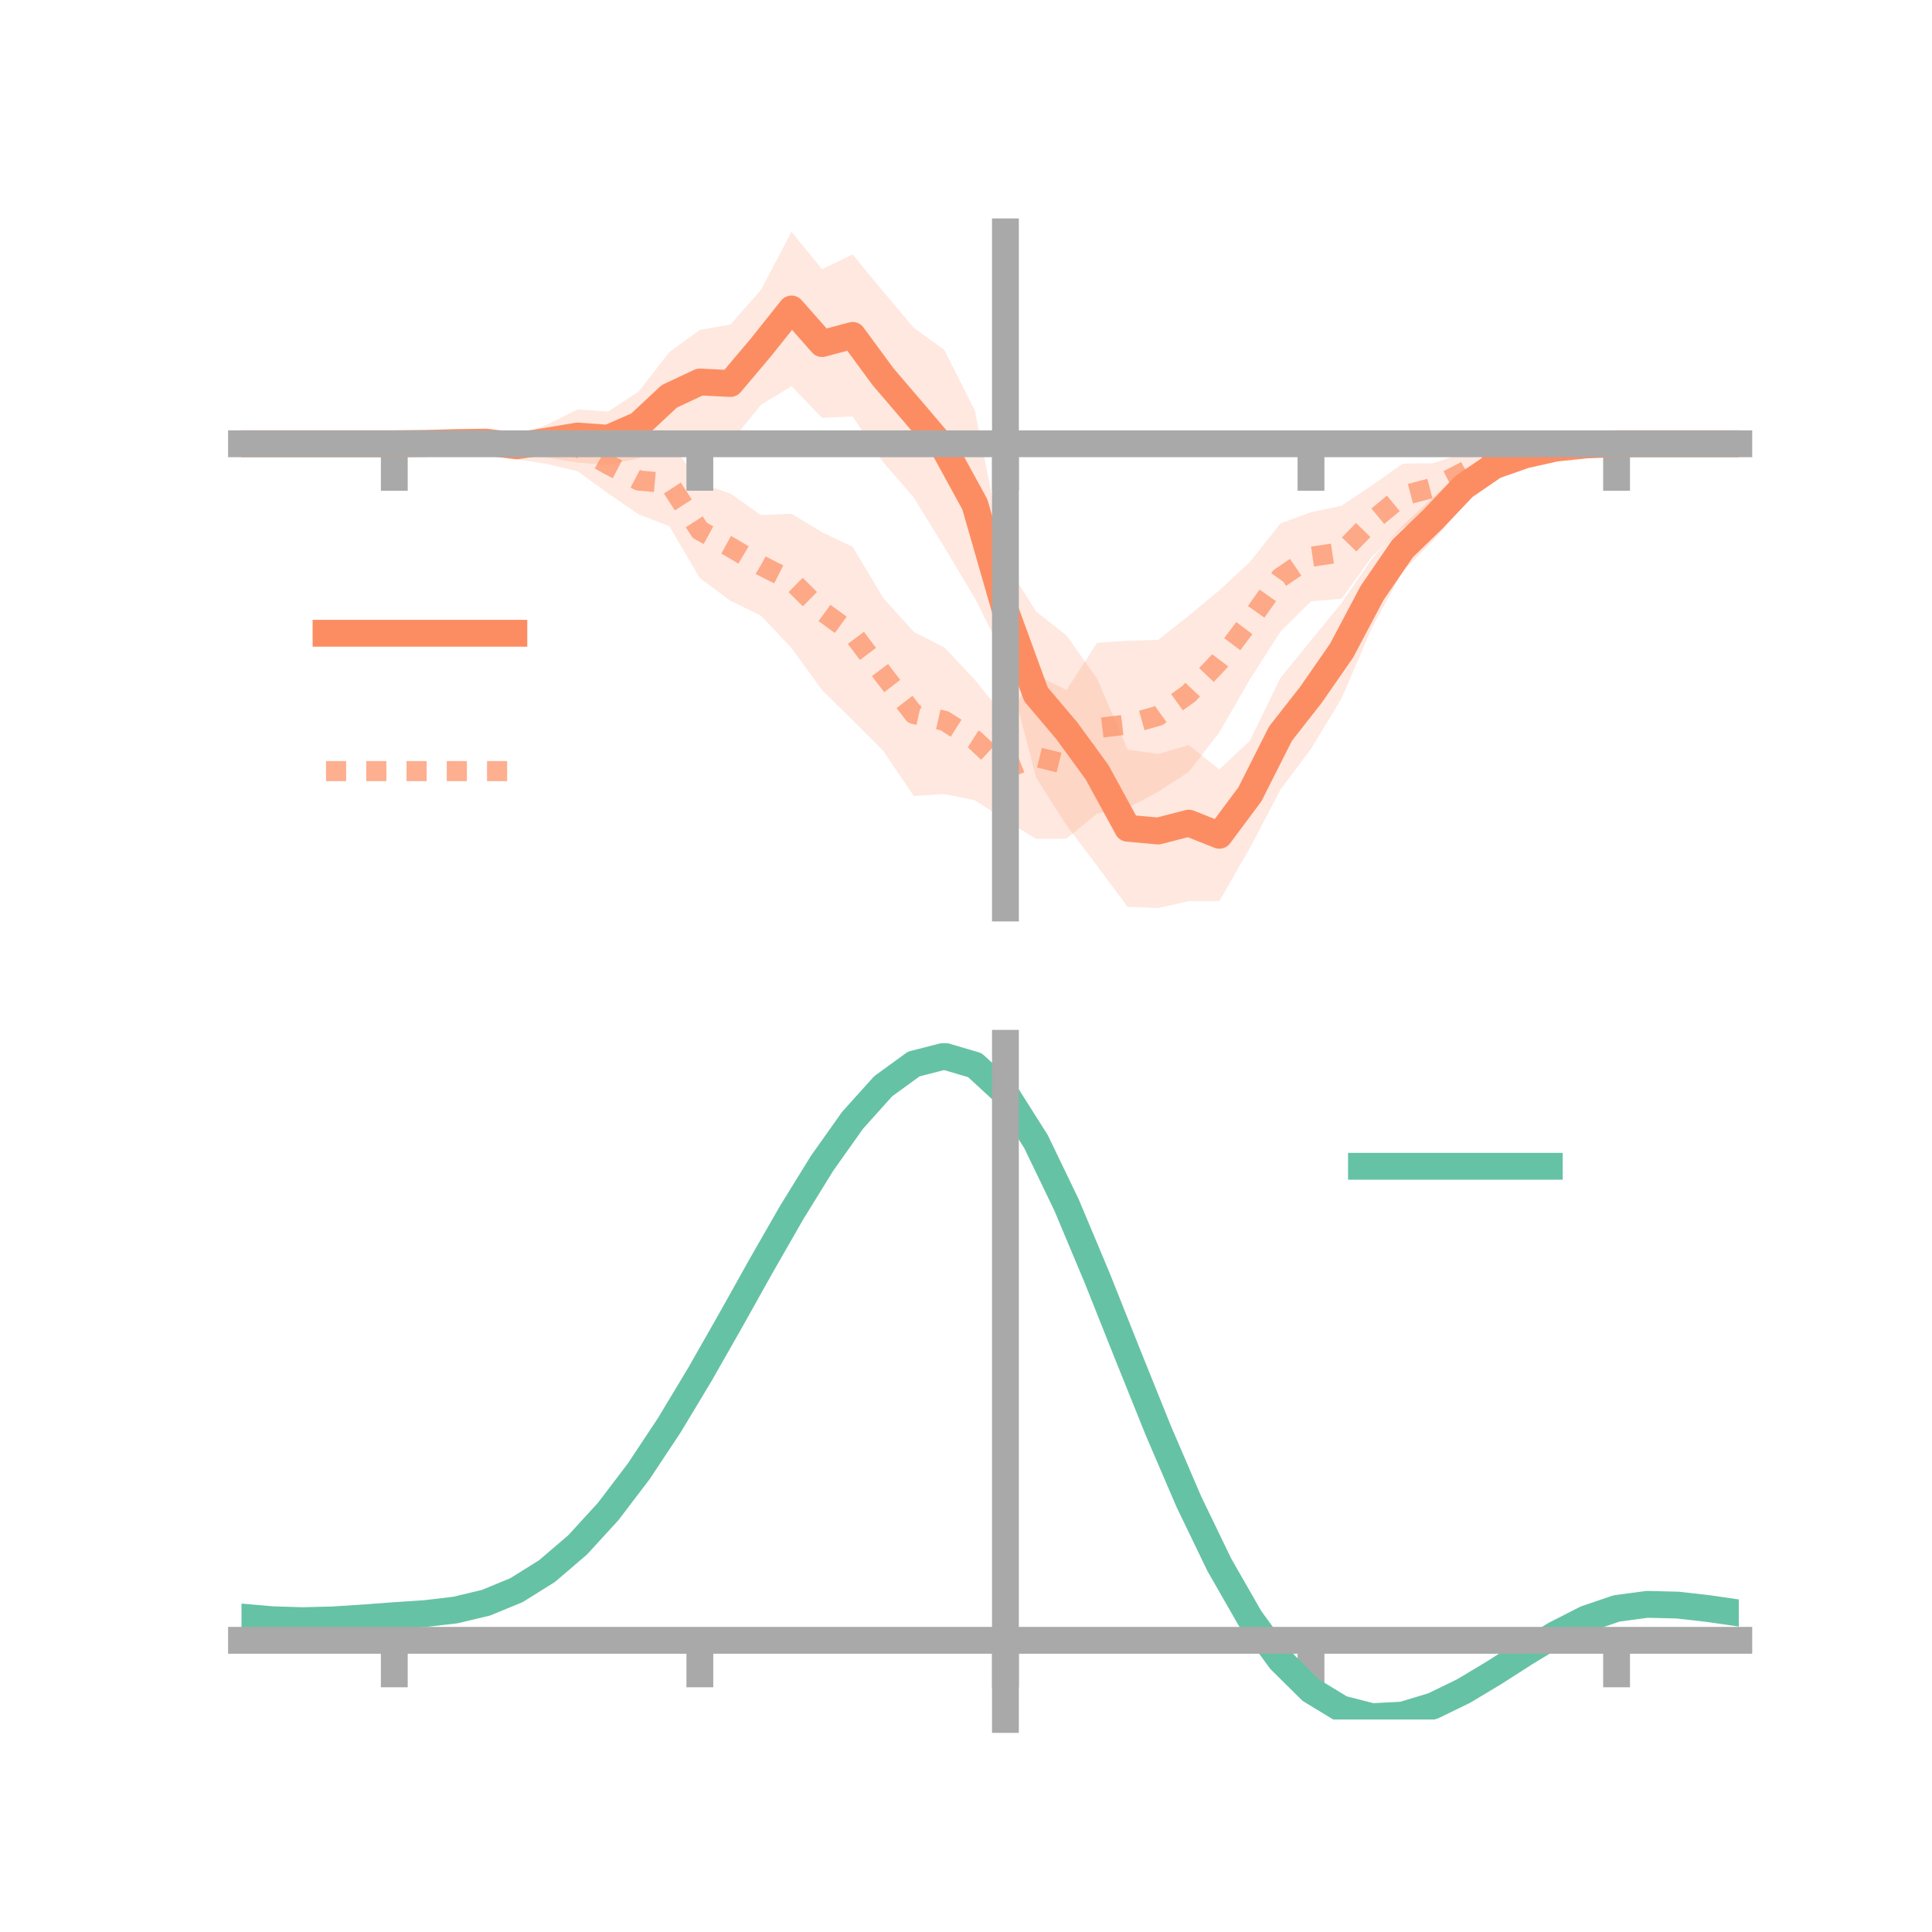 <?xml version="1.0" encoding="utf-8" standalone="no"?>
<!DOCTYPE svg PUBLIC "-//W3C//DTD SVG 1.1//EN"
  "http://www.w3.org/Graphics/SVG/1.1/DTD/svg11.dtd">
<!-- Created with matplotlib (https://matplotlib.org/) -->
<svg height="144pt" version="1.1" viewBox="0 0 144 144" width="144pt" xmlns="http://www.w3.org/2000/svg" xmlns:xlink="http://www.w3.org/1999/xlink">
 <defs>
  <style type="text/css">*{stroke-linecap:butt;stroke-linejoin:round;}</style>
 </defs>
 <g id="figure_1">
  <g id="patch_1">
   <path d="M 0 144 
L 144 144 
L 144 0 
L 0 0 
z
" style="fill:none;"/>
  </g>
  <g id="axes_1">
   <g id="patch_2">
    <path d="M 18 67.68 
L 129.6 67.68 
L 129.6 17.28 
L 18 17.28 
z
" style="fill:none;"/>
   </g>
   <g id="PolyCollection_1">
    <path clip-path="url(#p59bf98ba9b)" d="M 18 33.076 
L 18 33.076 
L 20.278 33.076 
L 22.555 33.076 
L 24.833 33.076 
L 27.11 33.076 
L 29.388 33.076 
L 31.665 32.926 
L 33.943 32.649 
L 36.22 32.435 
L 38.498 32.552 
L 40.776 31.649 
L 43.053 30.518 
L 45.331 30.677 
L 47.608 29.174 
L 49.886 26.25 
L 52.163 24.587 
L 54.441 24.189 
L 56.718 21.605 
L 58.996 17.28 
L 61.273 20.068 
L 63.551 18.963 
L 65.829 21.736 
L 68.106 24.425 
L 70.384 26.088 
L 72.661 30.606 
L 74.939 41.944 
L 77.216 45.569 
L 79.494 47.37 
L 81.771 50.586 
L 84.049 55.876 
L 86.327 56.198 
L 88.604 55.537 
L 90.882 57.352 
L 93.159 55.21 
L 95.437 50.524 
L 97.714 47.739 
L 99.992 44.947 
L 102.269 41.619 
L 104.547 39.172 
L 106.824 37.05 
L 109.102 34.947 
L 111.38 33.958 
L 113.657 33.284 
L 115.935 33.105 
L 118.212 33.041 
L 120.49 33.075 
L 122.767 33.076 
L 125.045 33.076 
L 127.322 33.076 
L 129.6 33.076 
L 129.6 33.076 
L 129.6 33.076 
L 127.322 33.076 
L 125.045 33.076 
L 122.767 33.076 
L 120.49 33.079 
L 118.212 33.287 
L 115.935 33.696 
L 113.657 34.54 
L 111.38 35.466 
L 109.102 37.602 
L 106.824 40.305 
L 104.547 42.582 
L 102.269 46.771 
L 99.992 52.049 
L 97.714 55.819 
L 95.437 58.853 
L 93.159 63.203 
L 90.882 67.162 
L 88.604 67.166 
L 86.327 67.68 
L 84.049 67.591 
L 81.771 64.533 
L 79.494 61.516 
L 77.216 57.936 
L 74.939 49.101 
L 72.661 44.587 
L 70.384 40.782 
L 68.106 37.076 
L 65.829 34.454 
L 63.551 31.035 
L 61.273 31.148 
L 58.996 28.785 
L 56.718 30.174 
L 54.441 32.979 
L 52.163 32.356 
L 49.886 32.829 
L 47.608 34.158 
L 45.331 34.649 
L 43.053 34.478 
L 40.776 34.108 
L 38.498 33.911 
L 36.22 33.472 
L 33.943 33.322 
L 31.665 33.173 
L 29.388 33.076 
L 27.11 33.076 
L 24.833 33.076 
L 22.555 33.076 
L 20.278 33.076 
L 18 33.076 
z
" style="fill:#fc8d62;fill-opacity:0.2;"/>
   </g>
   <g id="PolyCollection_2">
    <path clip-path="url(#p59bf98ba9b)" d="M 18 33.076 
L 18 33.076 
L 20.278 33.076 
L 22.555 33.076 
L 24.833 33.076 
L 27.11 33.076 
L 29.388 33.076 
L 31.665 32.975 
L 33.943 32.666 
L 36.22 32.327 
L 38.498 32.554 
L 40.776 31.886 
L 43.053 31.488 
L 45.331 32.463 
L 47.608 33.287 
L 49.886 32.842 
L 52.163 35.987 
L 54.441 36.787 
L 56.718 38.395 
L 58.996 38.29 
L 61.273 39.672 
L 63.551 40.759 
L 65.829 44.563 
L 68.106 47.096 
L 70.384 48.257 
L 72.661 50.669 
L 74.939 53.496 
L 77.216 50.302 
L 79.494 51.438 
L 81.771 47.909 
L 84.049 47.763 
L 86.327 47.694 
L 88.604 45.887 
L 90.882 44 
L 93.159 41.89 
L 95.437 39.018 
L 97.714 38.18 
L 99.992 37.699 
L 102.269 36.167 
L 104.547 34.561 
L 106.824 34.526 
L 109.102 33.756 
L 111.38 32.997 
L 113.657 32.88 
L 115.935 32.93 
L 118.212 33.035 
L 120.49 33.075 
L 122.767 33.076 
L 125.045 33.076 
L 127.322 33.076 
L 129.6 33.076 
L 129.6 33.076 
L 129.6 33.076 
L 127.322 33.076 
L 125.045 33.076 
L 122.767 33.076 
L 120.49 33.079 
L 118.212 33.225 
L 115.935 33.682 
L 113.657 34.315 
L 111.38 34.912 
L 109.102 36.617 
L 106.824 38.177 
L 104.547 39.332 
L 102.269 41.482 
L 99.992 44.622 
L 97.714 44.818 
L 95.437 47.077 
L 93.159 50.639 
L 90.882 54.585 
L 88.604 57.526 
L 86.327 59.012 
L 84.049 60.226 
L 81.771 60.633 
L 79.494 62.507 
L 77.216 62.521 
L 74.939 61.12 
L 72.661 59.647 
L 70.384 59.184 
L 68.106 59.327 
L 65.829 55.956 
L 63.551 53.676 
L 61.273 51.438 
L 58.996 48.301 
L 56.718 45.887 
L 54.441 44.776 
L 52.163 43.088 
L 49.886 39.21 
L 47.608 38.341 
L 45.331 36.779 
L 43.053 35.128 
L 40.776 34.583 
L 38.498 34.227 
L 36.22 33.659 
L 33.943 33.394 
L 31.665 33.153 
L 29.388 33.076 
L 27.11 33.076 
L 24.833 33.076 
L 22.555 33.076 
L 20.278 33.076 
L 18 33.076 
z
" style="fill:#fc8d62;fill-opacity:0.2;"/>
   </g>
   <g id="matplotlib.axis_1">
    <g id="xtick_1">
     <g id="line2d_1">
      <defs>
       <path d="M 0 0 
L 0 3.5 
" id="md07a52cfb9" style="stroke:#a9a9a9;stroke-width:2;"/>
      </defs>
      <g>
       <use style="fill:#a9a9a9;stroke:#a9a9a9;stroke-width:2;" x="29.388" xlink:href="#md07a52cfb9" y="33.076"/>
      </g>
     </g>
    </g>
    <g id="xtick_2">
     <g id="line2d_2">
      <g>
       <use style="fill:#a9a9a9;stroke:#a9a9a9;stroke-width:2;" x="52.163" xlink:href="#md07a52cfb9" y="33.076"/>
      </g>
     </g>
    </g>
    <g id="xtick_3">
     <g id="line2d_3">
      <g>
       <use style="fill:#a9a9a9;stroke:#a9a9a9;stroke-width:2;" x="74.939" xlink:href="#md07a52cfb9" y="33.076"/>
      </g>
     </g>
    </g>
    <g id="xtick_4">
     <g id="line2d_4">
      <g>
       <use style="fill:#a9a9a9;stroke:#a9a9a9;stroke-width:2;" x="97.714" xlink:href="#md07a52cfb9" y="33.076"/>
      </g>
     </g>
    </g>
    <g id="xtick_5">
     <g id="line2d_5">
      <g>
       <use style="fill:#a9a9a9;stroke:#a9a9a9;stroke-width:2;" x="120.49" xlink:href="#md07a52cfb9" y="33.076"/>
      </g>
     </g>
    </g>
   </g>
   <g id="matplotlib.axis_2"/>
   <g id="line2d_6">
    <path clip-path="url(#p59bf98ba9b)" d="M 18 33.076 
L 20.278 33.076 
L 22.555 33.076 
L 24.833 33.076 
L 27.11 33.076 
L 29.388 33.076 
L 31.665 33.049 
L 33.943 32.986 
L 36.22 32.954 
L 38.498 33.231 
L 40.776 32.879 
L 43.053 32.498 
L 45.331 32.663 
L 47.608 31.666 
L 49.886 29.54 
L 52.163 28.472 
L 54.441 28.584 
L 56.718 25.89 
L 58.996 23.032 
L 61.273 25.608 
L 63.551 24.999 
L 65.829 28.095 
L 68.106 30.751 
L 70.384 33.435 
L 72.661 37.597 
L 74.939 45.522 
L 77.216 51.752 
L 79.494 54.443 
L 81.771 57.56 
L 84.049 61.733 
L 86.327 61.939 
L 88.604 61.351 
L 90.882 62.257 
L 93.159 59.206 
L 95.437 54.689 
L 97.714 51.779 
L 99.992 48.498 
L 102.269 44.195 
L 104.547 40.877 
L 106.824 38.678 
L 109.102 36.275 
L 111.38 34.712 
L 113.657 33.912 
L 115.935 33.401 
L 118.212 33.164 
L 120.49 33.077 
L 122.767 33.076 
L 125.045 33.076 
L 127.322 33.076 
L 129.6 33.076 
" style="fill:none;stroke:#fc8d62;stroke-linecap:square;stroke-width:2;"/>
   </g>
   <g id="line2d_7">
    <path clip-path="url(#p59bf98ba9b)" d="M 18 33.076 
L 20.278 33.076 
L 22.555 33.076 
L 24.833 33.076 
L 27.11 33.076 
L 29.388 33.076 
L 31.665 33.064 
L 33.943 33.03 
L 36.22 32.993 
L 38.498 33.391 
L 40.776 33.234 
L 43.053 33.308 
L 45.331 34.621 
L 47.608 35.814 
L 49.886 36.026 
L 52.163 39.538 
L 54.441 40.781 
L 56.718 42.141 
L 58.996 43.295 
L 61.273 45.555 
L 63.551 47.217 
L 65.829 50.26 
L 68.106 53.211 
L 70.384 53.721 
L 72.661 55.158 
L 74.939 57.308 
L 77.216 56.411 
L 79.494 56.972 
L 81.771 54.271 
L 84.049 53.995 
L 86.327 53.353 
L 88.604 51.707 
L 90.882 49.293 
L 93.159 46.265 
L 95.437 43.048 
L 97.714 41.499 
L 99.992 41.16 
L 102.269 38.825 
L 104.547 36.946 
L 106.824 36.352 
L 109.102 35.187 
L 111.38 33.954 
L 113.657 33.598 
L 115.935 33.306 
L 118.212 33.13 
L 120.49 33.077 
L 122.767 33.076 
L 125.045 33.076 
L 127.322 33.076 
L 129.6 33.076 
" style="fill:none;stroke:#fc8d62;stroke-dasharray:1.5,1.5;stroke-dashoffset:0;stroke-opacity:0.7;stroke-width:1.5;"/>
   </g>
   <g id="patch_3">
    <path d="M 74.939 67.68 
L 74.939 17.28 
" style="fill:none;stroke:#a9a9a9;stroke-linecap:square;stroke-linejoin:miter;stroke-width:2;"/>
   </g>
   <g id="patch_4">
    <path d="M 129.6 67.68 
L 129.6 17.28 
" style="fill:none;"/>
   </g>
   <g id="patch_5">
    <path d="M 18 33.076 
L 129.6 33.076 
" style="fill:none;stroke:#a9a9a9;stroke-linecap:square;stroke-linejoin:miter;stroke-width:2;"/>
   </g>
   <g id="patch_6">
    <path d="M 18 17.28 
L 129.6 17.28 
" style="fill:none;"/>
   </g>
   <g id="legend_1">
    <g id="line2d_8">
     <path d="M 24.3 47.2 
L 38.3 47.2 
" style="fill:none;stroke:#fc8d62;stroke-linecap:square;stroke-width:2;"/>
    </g>
    <g id="line2d_9"/>
    <g id="text_1">
     <!--   -->
     <g transform="translate(43.9 49.65)scale(0.07 -0.07)">
      <defs>
       <path id="DejaVuSans-32"/>
      </defs>
      <use xlink:href="#DejaVuSans-32"/>
     </g>
    </g>
    <g id="line2d_10">
     <path d="M 24.3 57.474 
L 38.3 57.474 
" style="fill:none;stroke:#fc8d62;stroke-dasharray:1.5,1.5;stroke-dashoffset:0;stroke-opacity:0.7;stroke-width:1.5;"/>
    </g>
    <g id="line2d_11"/>
    <g id="text_2">
     <!--   -->
     <g transform="translate(43.9 59.924)scale(0.07 -0.07)">
      <use xlink:href="#DejaVuSans-32"/>
     </g>
    </g>
   </g>
  </g>
  <g id="axes_2">
   <g id="patch_7">
    <path d="M 18 128.16 
L 129.6 128.16 
L 129.6 77.76 
L 18 77.76 
z
" style="fill:none;"/>
   </g>
   <g id="PolyCollection_3">
    <path clip-path="url(#p1a9a1c9954)" d="M 18 120.564 
L 18 120.484 
L 20.278 120.694 
L 22.555 120.765 
L 24.833 120.7 
L 27.11 120.542 
L 29.388 120.364 
L 31.665 120.209 
L 33.943 119.937 
L 36.22 119.388 
L 38.498 118.437 
L 40.776 116.993 
L 43.053 115.004 
L 45.331 112.462 
L 47.608 109.397 
L 49.886 105.878 
L 52.163 102.004 
L 54.441 97.905 
L 56.718 93.737 
L 58.996 89.672 
L 61.273 85.902 
L 63.551 82.624 
L 65.829 80.041 
L 68.106 78.355 
L 70.384 77.76 
L 72.661 78.443 
L 74.939 80.572 
L 77.216 84.226 
L 79.494 89.024 
L 81.771 94.532 
L 84.049 100.339 
L 86.327 106.087 
L 88.604 111.478 
L 90.882 116.277 
L 93.159 120.315 
L 95.437 123.49 
L 97.714 125.763 
L 99.992 127.156 
L 102.269 127.742 
L 104.547 127.629 
L 106.824 126.952 
L 109.102 125.861 
L 111.38 124.518 
L 113.657 123.084 
L 115.935 121.719 
L 118.212 120.574 
L 120.49 119.801 
L 122.767 119.499 
L 125.045 119.559 
L 127.322 119.827 
L 129.6 120.171 
L 129.6 120.277 
L 129.6 120.277 
L 127.322 119.958 
L 125.045 119.709 
L 122.767 119.66 
L 120.49 119.966 
L 118.212 120.747 
L 115.935 121.919 
L 113.657 123.33 
L 111.38 124.816 
L 109.102 126.207 
L 106.824 127.335 
L 104.547 128.035 
L 102.269 128.16 
L 99.992 127.582 
L 97.714 126.209 
L 95.437 123.985 
L 93.159 120.899 
L 90.882 116.989 
L 88.604 112.348 
L 86.327 107.133 
L 84.049 101.568 
L 81.771 95.941 
L 79.494 90.6 
L 77.216 85.943 
L 74.939 82.398 
L 72.661 80.338 
L 70.384 79.68 
L 68.106 80.256 
L 65.829 81.881 
L 63.551 84.364 
L 61.273 87.508 
L 58.996 91.118 
L 56.718 95.002 
L 54.441 98.98 
L 52.163 102.887 
L 49.886 106.577 
L 47.608 109.931 
L 45.331 112.855 
L 43.053 115.287 
L 40.776 117.201 
L 38.498 118.603 
L 36.22 119.532 
L 33.943 120.069 
L 31.665 120.331 
L 29.388 120.475 
L 27.11 120.637 
L 24.833 120.775 
L 22.555 120.825 
L 20.278 120.756 
L 18 120.564 
z
" style="fill:#66c2a5;fill-opacity:0.2;"/>
   </g>
   <g id="matplotlib.axis_3">
    <g id="xtick_6">
     <g id="line2d_12">
      <g>
       <use style="fill:#a9a9a9;stroke:#a9a9a9;stroke-width:2;" x="29.388" xlink:href="#md07a52cfb9" y="122.259"/>
      </g>
     </g>
    </g>
    <g id="xtick_7">
     <g id="line2d_13">
      <g>
       <use style="fill:#a9a9a9;stroke:#a9a9a9;stroke-width:2;" x="52.163" xlink:href="#md07a52cfb9" y="122.259"/>
      </g>
     </g>
    </g>
    <g id="xtick_8">
     <g id="line2d_14">
      <g>
       <use style="fill:#a9a9a9;stroke:#a9a9a9;stroke-width:2;" x="74.939" xlink:href="#md07a52cfb9" y="122.259"/>
      </g>
     </g>
    </g>
    <g id="xtick_9">
     <g id="line2d_15">
      <g>
       <use style="fill:#a9a9a9;stroke:#a9a9a9;stroke-width:2;" x="97.714" xlink:href="#md07a52cfb9" y="122.259"/>
      </g>
     </g>
    </g>
    <g id="xtick_10">
     <g id="line2d_16">
      <g>
       <use style="fill:#a9a9a9;stroke:#a9a9a9;stroke-width:2;" x="120.49" xlink:href="#md07a52cfb9" y="122.259"/>
      </g>
     </g>
    </g>
   </g>
   <g id="matplotlib.axis_4"/>
   <g id="line2d_17">
    <path clip-path="url(#p1a9a1c9954)" d="M 18 120.524 
L 20.278 120.725 
L 22.555 120.795 
L 24.833 120.737 
L 27.11 120.59 
L 29.388 120.42 
L 31.665 120.27 
L 33.943 120.003 
L 36.22 119.46 
L 38.498 118.52 
L 40.776 117.097 
L 43.053 115.146 
L 45.331 112.658 
L 47.608 109.664 
L 49.886 106.228 
L 52.163 102.445 
L 54.441 98.443 
L 56.718 94.369 
L 58.996 90.395 
L 61.273 86.705 
L 63.551 83.494 
L 65.829 80.961 
L 68.106 79.305 
L 70.384 78.72 
L 72.661 79.391 
L 74.939 81.485 
L 77.216 85.084 
L 79.494 89.812 
L 81.771 95.236 
L 84.049 100.953 
L 86.327 106.61 
L 88.604 111.913 
L 90.882 116.633 
L 93.159 120.607 
L 95.437 123.737 
L 97.714 125.986 
L 99.992 127.369 
L 102.269 127.951 
L 104.547 127.832 
L 106.824 127.143 
L 109.102 126.034 
L 111.38 124.667 
L 113.657 123.207 
L 115.935 121.819 
L 118.212 120.661 
L 120.49 119.884 
L 122.767 119.579 
L 125.045 119.634 
L 127.322 119.893 
L 129.6 120.224 
" style="fill:none;stroke:#66c2a5;stroke-linecap:square;stroke-width:2;"/>
   </g>
   <g id="patch_8">
    <path d="M 74.939 128.16 
L 74.939 77.76 
" style="fill:none;stroke:#a9a9a9;stroke-linecap:square;stroke-linejoin:miter;stroke-width:2;"/>
   </g>
   <g id="patch_9">
    <path d="M 129.6 128.16 
L 129.6 77.76 
" style="fill:none;"/>
   </g>
   <g id="patch_10">
    <path d="M 18 122.259 
L 129.6 122.259 
" style="fill:none;stroke:#a9a9a9;stroke-linecap:square;stroke-linejoin:miter;stroke-width:2;"/>
   </g>
   <g id="patch_11">
    <path d="M 18 77.76 
L 129.6 77.76 
" style="fill:none;"/>
   </g>
   <g id="legend_2">
    <g id="line2d_18">
     <path d="M 101.475 86.929 
L 115.475 86.929 
" style="fill:none;stroke:#66c2a5;stroke-linecap:square;stroke-width:2;"/>
    </g>
    <g id="line2d_19"/>
    <g id="text_3">
     <!--   -->
     <g transform="translate(121.075 89.379)scale(0.07 -0.07)">
      <use xlink:href="#DejaVuSans-32"/>
     </g>
    </g>
   </g>
  </g>
 </g>
 <defs>
  <clipPath id="p59bf98ba9b">
   <rect height="50.4" width="111.6" x="18" y="17.28"/>
  </clipPath>
  <clipPath id="p1a9a1c9954">
   <rect height="50.4" width="111.6" x="18" y="77.76"/>
  </clipPath>
 </defs>
</svg>
